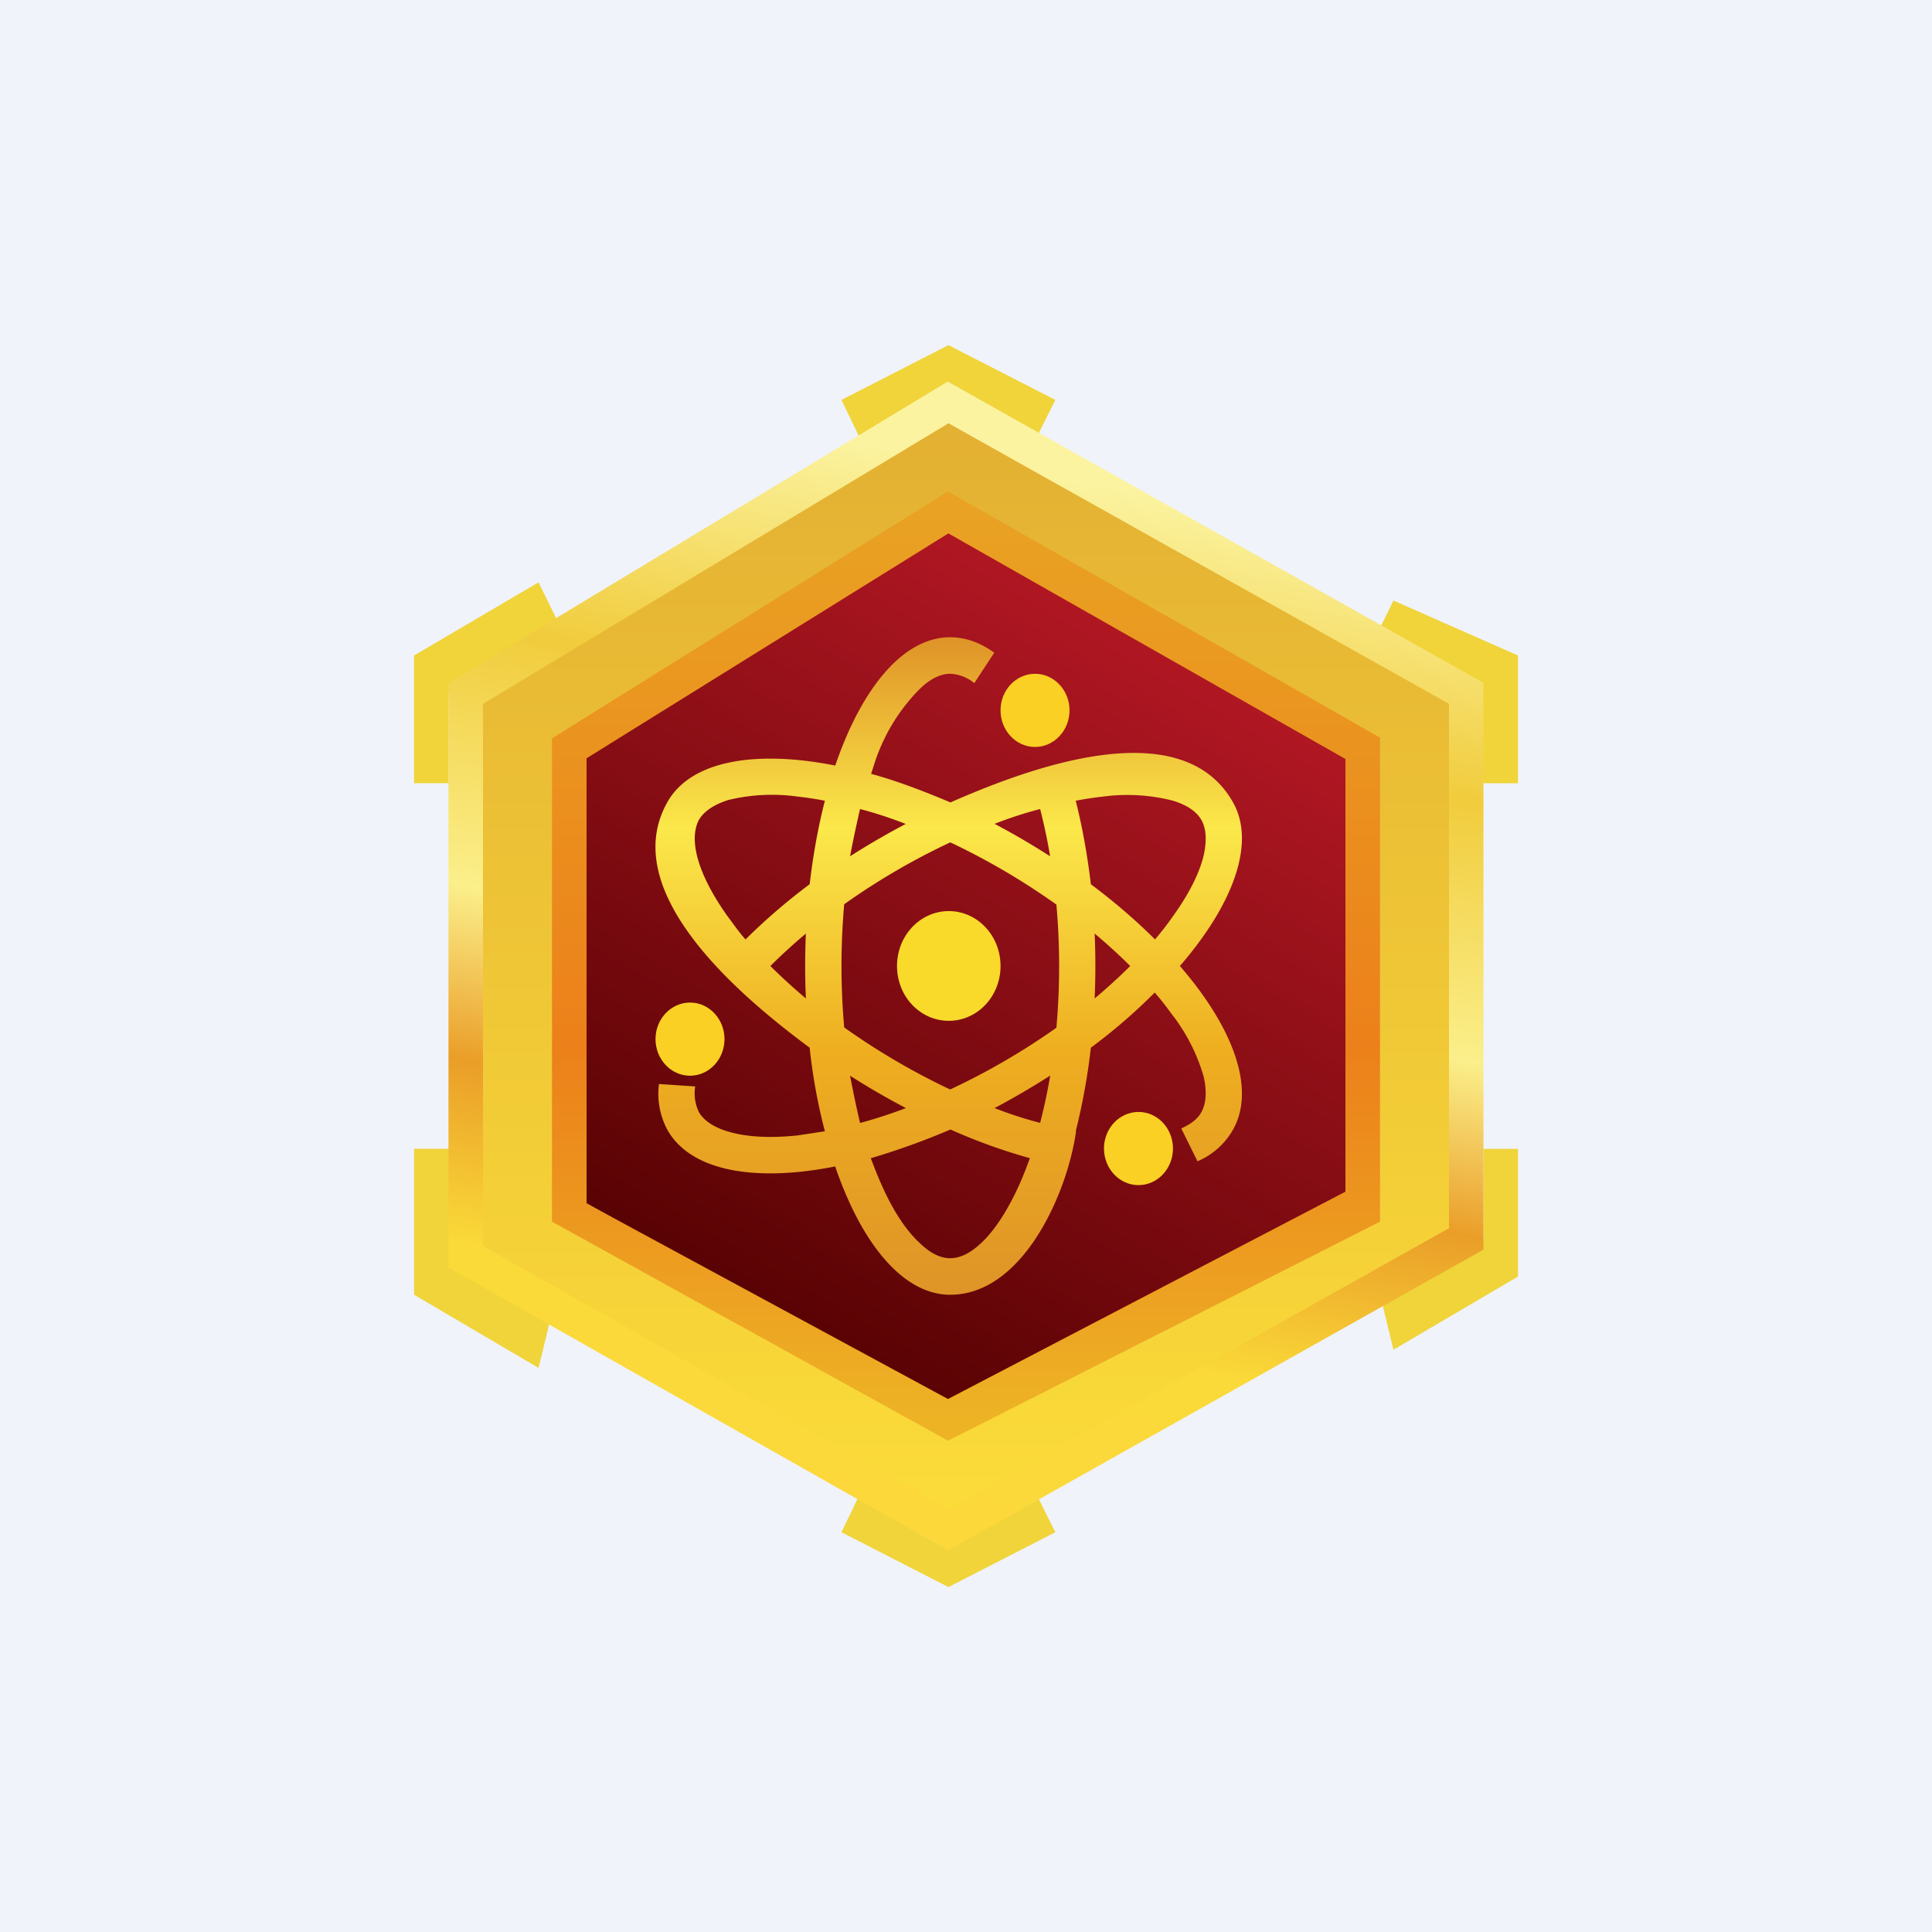 <svg xmlns="http://www.w3.org/2000/svg" width="24" height="24" fill="none" viewBox="0 0 24 24"><rect x="0" y="0" width="24" height="24" fill="#808080" stroke="none"/><g clip-path="url(#a)"><path fill="#F0F3FA" d="M0 0h24v24H0z"/><path fill="#F0D43A" d="M5.572 9.729h-.429V8.143l1.547-.909.223.455-1.341.908v1.136zm.012 4.542h-.44v1.813l1.546.909.167-.686-1.273-.677zM18.416 9.73h.441V8.143L17.31 7.46l-.223.455 1.329.681v1.136zm.013 4.542h.428v1.586l-1.547.909-.167-.686 1.286-.677zm-6.652-9.304-1.105.454-.219-.454 1.329-.681 1.328.681-.227.454zm0 14.066-1.105-.455-.219.455 1.329.681 1.328-.681-.227-.455z"/><path fill="url(#b)" d="M6.857 9.279v5.807l4.92 2.807 5.366-3.034v-5.58L11.794 6.23 6.857 9.274zm4.92-4.085L6 8.597v7.033l5.777 3.176L18 15.403V8.597z"/><path fill="url(#c)" d="m16.714 9.278-4.937-2.725-4.491 2.725v5.67l4.491 2.499 4.937-2.276z"/><path fill="url(#d)" d="m11.773 4.74 6.655 3.742v7.041l-6.651 3.737-6.206-3.514v-7.26zm.008.519L6 8.743v6.737l5.777 3.266L18 15.257V8.743L11.786 5.26z"/><path fill="url(#e)" d="m11.773 6.103 5.37 3.06v6.013l-5.366 2.721-4.92-2.721V9.172l4.916-3.065zm.008.523L7.286 9.42v5.529l4.49 2.43 4.938-2.576V9.429z"/><path fill="#F9DA2B" d="M12.429 12c0 .377-.287.681-.643.681s-.643-.304-.643-.681.287-.682.643-.682.643.305.643.682"/><path fill="url(#f)" fill-rule="evenodd" d="M13.551 13.016a8 8 0 0 1-.188 1.037h.004c-.103.75-.652 2.031-1.564 2.031-.579 0-1.098-.626-1.428-1.594-.994.197-1.79.06-2.082-.45a.95.95 0 0 1-.107-.574l.45.03a.54.54 0 0 0 .047.321c.051.086.158.18.364.24.214.064.501.086.866.047l.334-.051a7 7 0 0 1-.189-1.038c-.814-.604-2.412-1.92-1.765-3.055.291-.51 1.088-.647 2.083-.45.33-.969.848-1.594 1.427-1.594.192 0 .377.068.548.192l-.248.378a.5.5 0 0 0-.3-.116c-.099 0-.232.043-.386.197-.253.257-.442.57-.553.913l-.043.133c.313.085.643.21.986.355.926-.407 2.854-1.148 3.506-.008.291.505.012 1.268-.656 2.04.668.771.947 1.534.656 2.04a.92.92 0 0 1-.437.386l-.202-.408c.133-.06.21-.128.249-.201.051-.09.077-.227.03-.441a2.3 2.3 0 0 0-.395-.776c-.064-.086-.133-.18-.214-.27a7 7 0 0 1-.793.685m-.505.347a7 7 0 0 1-.125.587 5 5 0 0 1-.566-.184q.354-.188.69-.403M14.04 12c-.133.133-.283.27-.442.403a9 9 0 0 0 0-.806c.159.133.309.27.442.403m.308-.33q.115-.135.21-.27c.215-.296.343-.557.395-.776.047-.214.021-.351-.03-.441-.052-.086-.155-.18-.365-.24a2.3 2.3 0 0 0-.861-.047q-.169.019-.334.051.122.483.188 1.037.444.333.797.686m-1.427-1.62a5 5 0 0 0-.566.184q.354.187.69.403a7 7 0 0 0-.124-.587m-1.114.415q.691.327 1.316.772.068.764 0 1.53a8.6 8.6 0 0 1-1.32.767 8.6 8.6 0 0 1-1.316-.771 8.7 8.7 0 0 1 0-1.53q.623-.443 1.316-.768zm-.557-.23a5 5 0 0 0-.566-.185 14 14 0 0 0-.124.587q.338-.216.694-.403zm-1.192.75q.065-.556.189-1.038a4 4 0 0 0-.334-.051 2.3 2.3 0 0 0-.866.042c-.206.065-.313.159-.364.245-.047.09-.077.227-.026.441s.18.48.394.776c.065.085.129.18.21.27a7.6 7.6 0 0 1 .797-.686M9.57 12c.133.133.283.27.441.403a9 9 0 0 1 0-.806c-.158.133-.308.27-.441.403m1.114 1.95a14 14 0 0 1-.124-.587q.338.216.694.402a6 6 0 0 1-.57.185m.133.437c.043.111.081.214.128.317.146.334.31.579.472.729.154.154.287.197.386.197.102 0 .235-.043.394-.197.159-.15.321-.395.471-.729q.066-.15.125-.317a7 7 0 0 1-.986-.356 9 9 0 0 1-.986.356z" clip-rule="evenodd"/><path fill="#FAD024" d="M12.857 9.279c.237 0 .429-.204.429-.455 0-.25-.192-.454-.429-.454-.236 0-.428.204-.428.454 0 .251.192.455.428.455M8.572 13.363c.236 0 .428-.204.428-.455 0-.25-.192-.454-.428-.454-.237 0-.429.204-.429.454 0 .251.192.455.429.455M14.143 14.722c.237 0 .428-.204.428-.455 0-.25-.191-.454-.428-.454s-.429.203-.429.454.192.455.429.455"/></g><defs><linearGradient id="b" x1="12" x2="12" y1="5.194" y2="18.806" gradientUnits="userSpaceOnUse"><stop stop-color="#E3B033"/><stop offset="1" stop-color="#FBDC39"/></linearGradient><linearGradient id="c" x1="14.469" x2="9.45" y1="7.916" y2="16.491" gradientUnits="userSpaceOnUse"><stop stop-color="#B11723"/><stop offset="1" stop-color="#570203"/></linearGradient><linearGradient id="d" x1="14.216" x2="11.918" y1="6.129" y2="19.247" gradientUnits="userSpaceOnUse"><stop stop-color="#FBF3A0"/><stop offset=".23" stop-color="#F1CC3C"/><stop offset=".47" stop-color="#FBEF8B"/><stop offset=".63" stop-color="#EA9E28"/><stop offset=".8" stop-color="#FADA39"/><stop offset="1" stop-color="#FCD83B"/></linearGradient><linearGradient id="e" x1="12" x2="12" y1="6.364" y2="17.64" gradientUnits="userSpaceOnUse"><stop stop-color="#E9A223"/><stop offset=".59" stop-color="#EC801A"/><stop offset="1" stop-color="#EDB325"/></linearGradient><linearGradient id="f" x1="11.786" x2="11.786" y1="7.916" y2="16.084" gradientUnits="userSpaceOnUse"><stop stop-color="#DF9327"/><stop offset=".29" stop-color="#FBE84A"/><stop offset=".63" stop-color="#EEAE20"/><stop offset="1" stop-color="#DF9427"/></linearGradient><clipPath id="a"><path fill="#fff" d="M0 0h24v24H0z"/></clipPath></defs></svg>